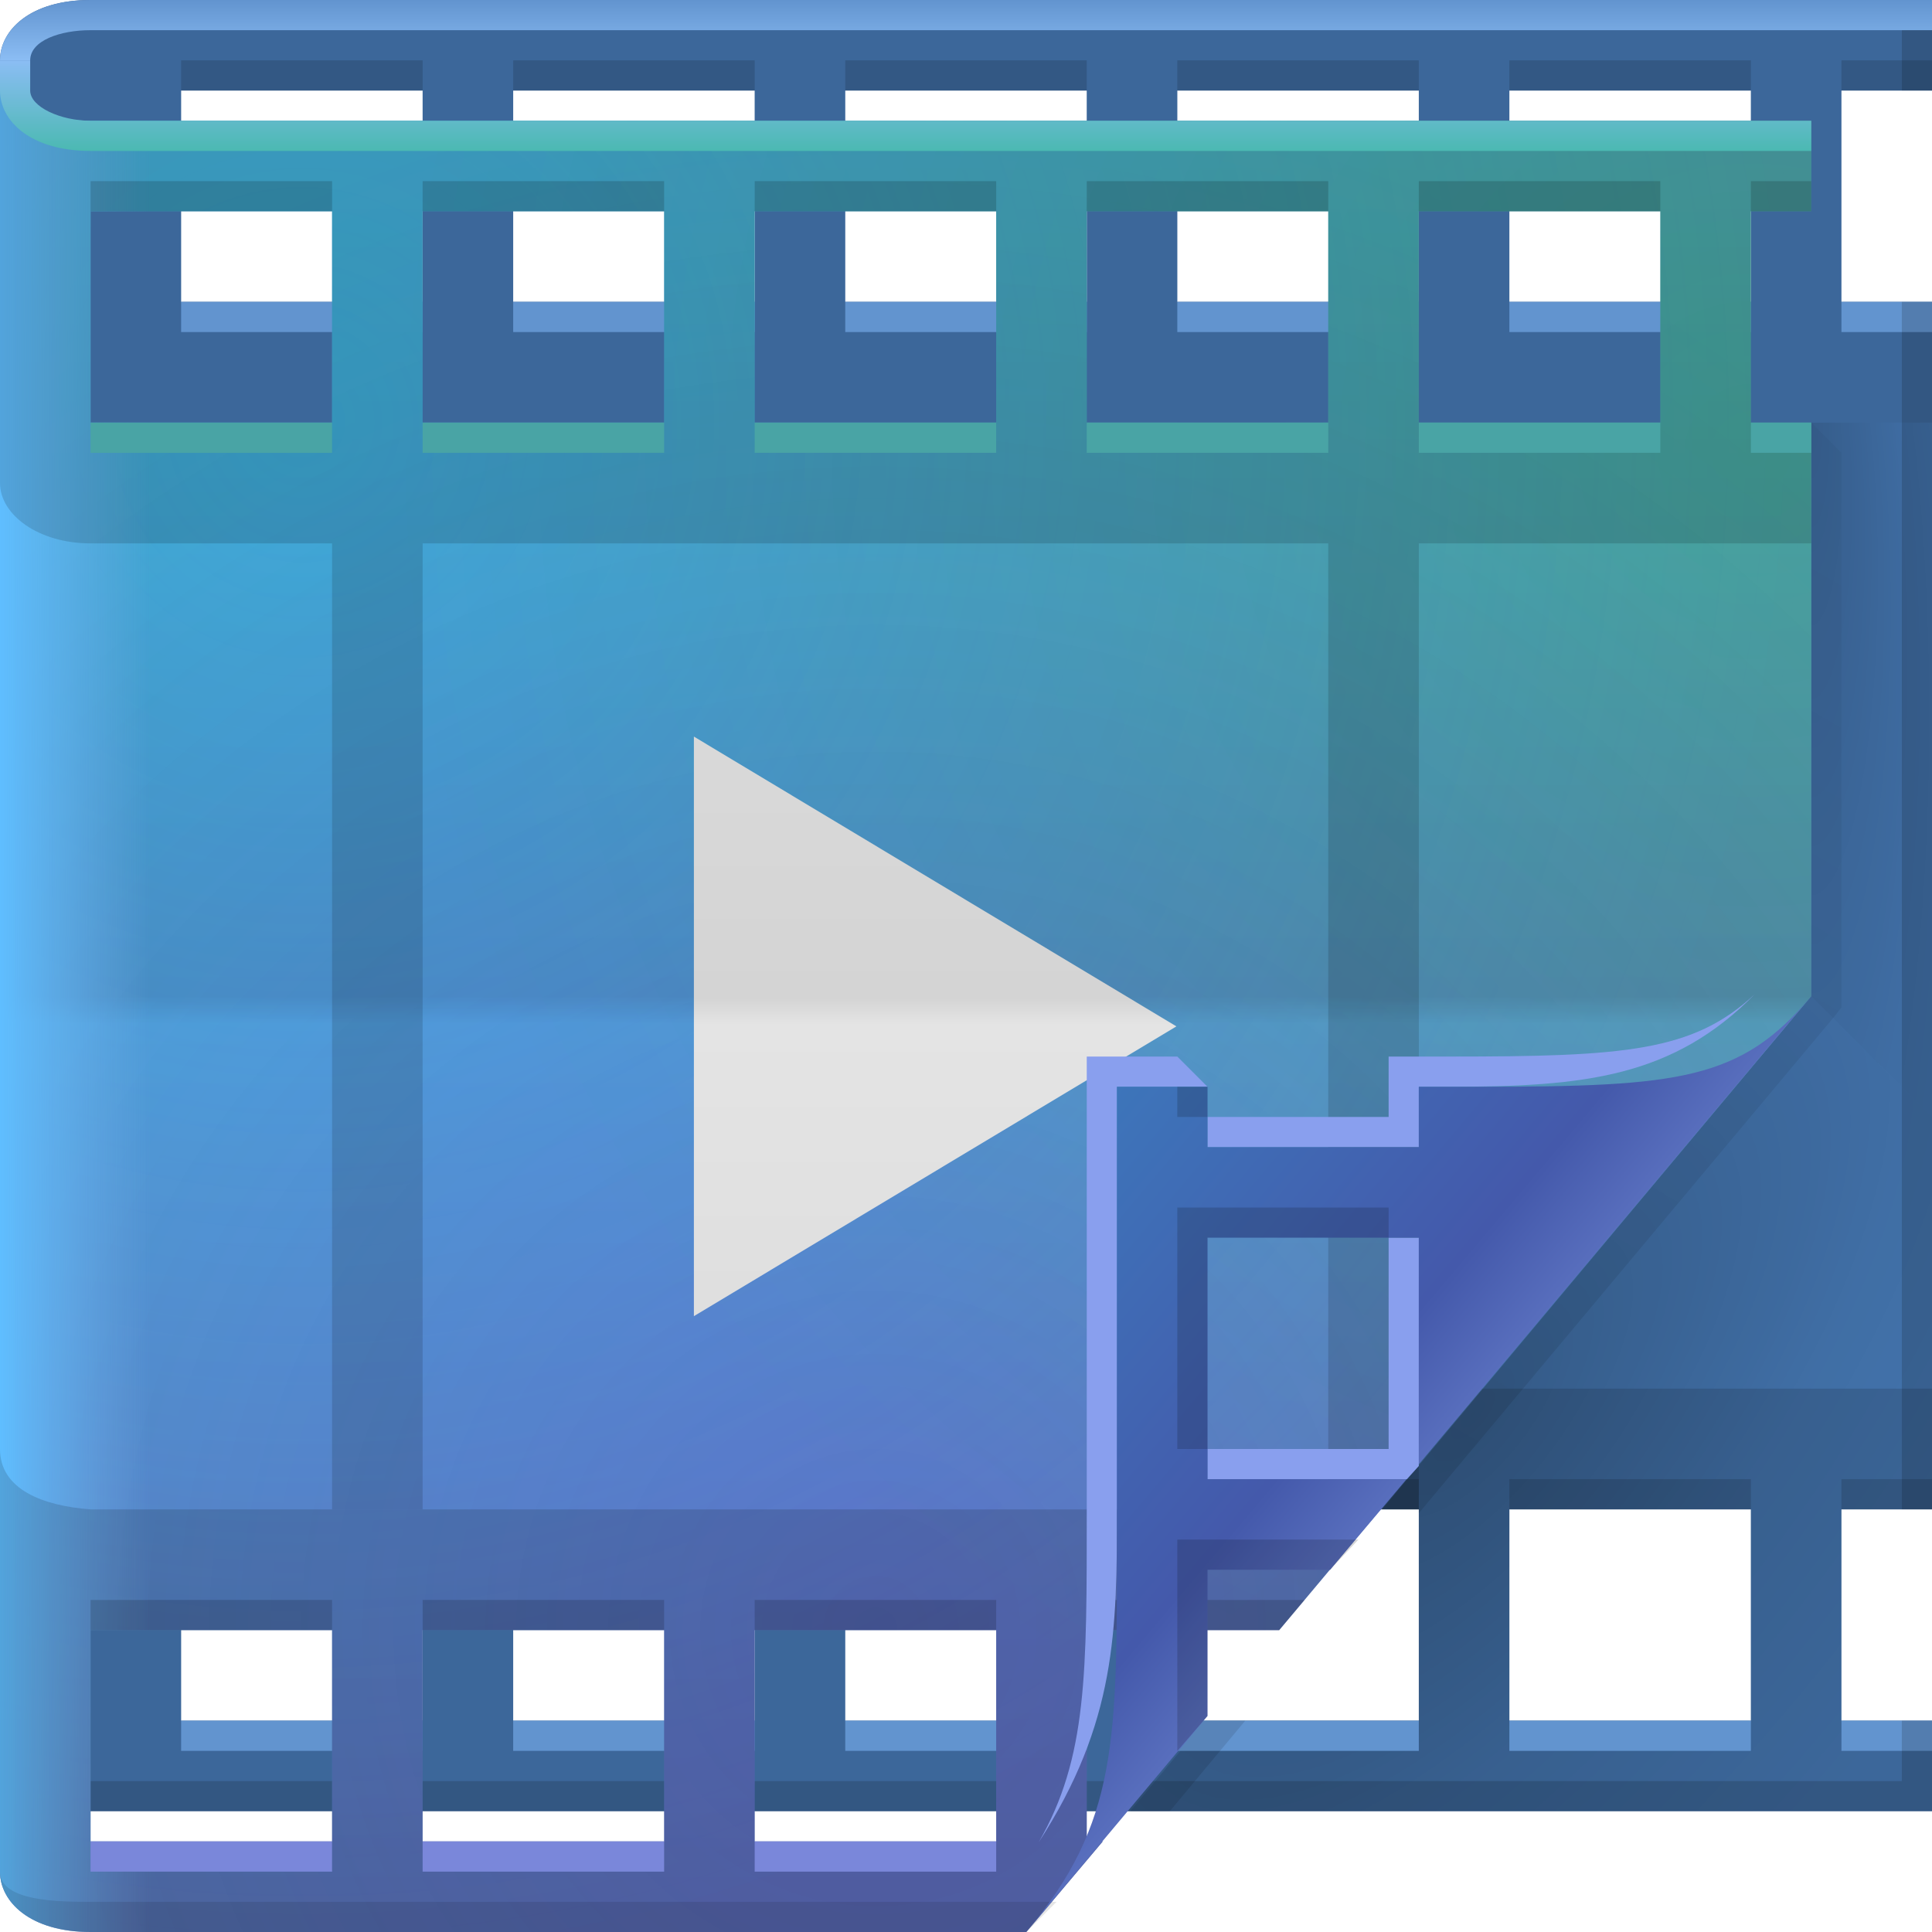 <?xml version="1.0" encoding="UTF-8" standalone="no"?>
<!-- Created with Inkscape (http://www.inkscape.org/) -->

<svg
   xmlns:dc="http://purl.org/dc/elements/1.1/"
   xmlns:cc="http://creativecommons.org/ns#"
   xmlns:rdf="http://www.w3.org/1999/02/22-rdf-syntax-ns#"
   xmlns:svg="http://www.w3.org/2000/svg"
   xmlns="http://www.w3.org/2000/svg"
   xmlns:xlink="http://www.w3.org/1999/xlink"
   xmlns:sodipodi="http://sodipodi.sourceforge.net/DTD/sodipodi-0.dtd"
   xmlns:inkscape="http://www.inkscape.org/namespaces/inkscape"
   version="1.1"
   width="64"
   height="64"
   id="svg13094"
   inkscape:version="0.48.3.1 r9886"
   sodipodi:docname="video-x-wmv.svg">
  <sodipodi:namedview
     pagecolor="#ffffff"
     bordercolor="#666666"
     borderopacity="1"
     objecttolerance="10"
     gridtolerance="10"
     guidetolerance="10"
     inkscape:pageopacity="0"
     inkscape:pageshadow="2"
     inkscape:window-width="1920"
     inkscape:window-height="1033"
     id="namedview70"
     showgrid="true"
     inkscape:zoom="10.429825"
     inkscape:cx="36.89144"
     inkscape:cy="30.782011"
     inkscape:window-x="-10"
     inkscape:window-y="25"
     inkscape:window-maximized="1"
     inkscape:current-layer="svg13094"
     fit-margin-top="0"
     fit-margin-left="0"
     fit-margin-right="0"
     fit-margin-bottom="0">
    <inkscape:grid
       type="xygrid"
       id="grid3062"
       empspacing="5"
       visible="true"
       enabled="true"
       snapvisiblegridlinesonly="true"
       originx="0px"
       originy="0px" />
  </sodipodi:namedview>
  <defs
     id="defs11">
    <linearGradient
       inkscape:collect="always"
       id="linearGradient4112">
      <stop
         style="stop-color:#8bbdf4;stop-opacity:1;"
         offset="0"
         id="stop4114" />
      <stop
         style="stop-color:#6294cf;stop-opacity:1"
         offset="1"
         id="stop4116" />
    </linearGradient>
    <linearGradient
       inkscape:collect="always"
       id="linearGradient4104">
      <stop
         style="stop-color:#8bbdf4;stop-opacity:1;"
         offset="0"
         id="stop4106" />
      <stop
         style="stop-color:#4bb9b2;stop-opacity:1"
         offset="1"
         id="stop4108" />
    </linearGradient>
    <linearGradient
       id="linearGradient3884">
      <stop
         style="stop-color:#00ff00;stop-opacity:0.2;"
         offset="0"
         id="stop3886" />
      <stop
         style="stop-color:#00ff00;stop-opacity:0;"
         offset="1"
         id="stop3888" />
    </linearGradient>
    <linearGradient
       id="linearGradient3866">
      <stop
         id="stop3868"
         offset="0"
         style="stop-color:#8400e2;stop-opacity:0.193;" />
      <stop
         id="stop3870"
         offset="1"
         style="stop-color:#9100ff;stop-opacity:0;" />
    </linearGradient>
    <linearGradient
       id="linearGradient3078">
      <stop
         style="stop-color:#00f7ff;stop-opacity:0.321;"
         offset="0"
         id="stop3080" />
      <stop
         style="stop-color:#00f9ff;stop-opacity:0;"
         offset="1"
         id="stop3082" />
    </linearGradient>
    <linearGradient
       id="linearGradient3835">
      <stop
         style="stop-color:#74ade7;stop-opacity:0;"
         offset="0"
         id="stop3837" />
      <stop
         style="stop-color:#5fbeff;stop-opacity:1"
         offset="1"
         id="stop3839" />
    </linearGradient>
    <radialGradient
       cx="72.138"
       cy="18.311"
       r="14.161"
       fx="63.999"
       id="radialGradient3946"
       gradientUnits="userSpaceOnUse"
       gradientTransform="matrix(-2.491188e-8,2.472,-0.512,0,69.383,-145.292)">
      <stop
         id="stop4130"
         style="stop-color:#000000;stop-opacity:0.22"
         offset="0" />
      <stop
         id="stop4132"
         style="stop-color:#000000;stop-opacity:0.087"
         offset="0.5" />
      <stop
         id="stop4134"
         style="stop-color:#000000;stop-opacity:0"
         offset="1" />
    </radialGradient>
    <radialGradient
       cx="48.308"
       cy="47.141"
       r="14.161"
       id="radialGradient3996"
       gradientUnits="userSpaceOnUse"
       gradientTransform="matrix(0.94,0.775,-1.798,2.18,88.131,-93.366)">
      <stop
         id="stop3954"
         style="stop-color:#000000;stop-opacity:0.246"
         offset="0" />
      <stop
         id="stop3958"
         style="stop-color:#000000;stop-opacity:0.074"
         offset="0.5" />
      <stop
         id="stop3956"
         style="stop-color:#000000;stop-opacity:0"
         offset="1" />
    </radialGradient>
    <linearGradient
       x1="48.992"
       y1="46.125"
       x2="37"
       y2="36"
       id="linearGradient4280"
       gradientUnits="userSpaceOnUse">
      <stop
         id="stop4293"
         style="stop-color:#586ebd;stop-opacity:1"
         offset="0" />
      <stop
         id="stop4295"
         style="stop-color:#4459ab;stop-opacity:1"
         offset="0.21" />
      <stop
         id="stop4297"
         style="stop-color:#3d75ba;stop-opacity:1"
         offset="1" />
    </linearGradient>
    <linearGradient
       x1="45"
       y1="52"
       x2="73"
       y2="4"
       id="linearGradient4308"
       gradientUnits="userSpaceOnUse">
      <stop
         id="stop4304"
         style="stop-color:#000000;stop-opacity:0.107"
         offset="0" />
      <stop
         id="stop4306"
         style="stop-color:#000000;stop-opacity:0"
         offset="1" />
    </linearGradient>
    <linearGradient
       inkscape:collect="always"
       xlink:href="#linearGradient3835"
       id="linearGradient3841"
       x1="5"
       y1="43"
       x2="0"
       y2="43"
       gradientUnits="userSpaceOnUse" />
    <radialGradient
       inkscape:collect="always"
       xlink:href="#linearGradient3866"
       id="radialGradient3084"
       cx="12"
       cy="15.774"
       fx="12"
       fy="15.774"
       r="30"
       gradientTransform="matrix(0.444,0,0,0.459,-33.4,49.756)"
       gradientUnits="userSpaceOnUse" />
    <radialGradient
       inkscape:collect="always"
       xlink:href="#linearGradient3078"
       id="radialGradient3860"
       gradientUnits="userSpaceOnUse"
       gradientTransform="matrix(0.444,0,0,0.459,-33.2,8.756)"
       cx="12"
       cy="15.774"
       fx="12"
       fy="15.774"
       r="30" />
    <radialGradient
       inkscape:collect="always"
       xlink:href="#linearGradient3078"
       id="radialGradient3864"
       gradientUnits="userSpaceOnUse"
       gradientTransform="matrix(1.667,0,0,1.722,-10,-13.167)"
       cx="12"
       cy="15.774"
       fx="12"
       fy="15.774"
       r="30" />
    <radialGradient
       inkscape:collect="always"
       xlink:href="#linearGradient3866"
       id="radialGradient3882"
       gradientUnits="userSpaceOnUse"
       gradientTransform="matrix(1.667,0,0,1.722,-10,-13.167)"
       cx="23.4"
       cy="39"
       fx="23.4"
       fy="39"
       r="30" />
    <radialGradient
       inkscape:collect="always"
       xlink:href="#linearGradient3884"
       id="radialGradient3890"
       cx="54.333"
       cy="18.484"
       fx="54.333"
       fy="18.484"
       r="30"
       gradientTransform="matrix(1.5,0,0,1.55,-23.5,-13.65)"
       gradientUnits="userSpaceOnUse" />
    <radialGradient
       inkscape:collect="always"
       xlink:href="#linearGradient3884"
       id="radialGradient3894"
       gradientUnits="userSpaceOnUse"
       gradientTransform="matrix(0.444,0,0,0.459,-33.4,29.756)"
       cx="12"
       cy="15.774"
       fx="12"
       fy="15.774"
       r="30" />
    <linearGradient
       inkscape:collect="always"
       xlink:href="#linearGradient4104"
       id="linearGradient4110"
       x1="23"
       y1="2"
       x2="23"
       y2="5"
       gradientUnits="userSpaceOnUse" />
    <linearGradient
       inkscape:collect="always"
       xlink:href="#linearGradient4112"
       id="linearGradient4118"
       x1="27"
       y1="2"
       x2="27"
       y2="0"
       gradientUnits="userSpaceOnUse" />
    <linearGradient
       inkscape:collect="always"
       xlink:href="#linearGradient3918-5"
       id="linearGradient4549-8-1-0"
       gradientUnits="userSpaceOnUse"
       gradientTransform="translate(-3117.602,-1600.228)"
       x1="3165.602"
       y1="1754.894"
       x2="3165.602"
       y2="1561.562" />
    <linearGradient
       x1="31"
       y1="64"
       x2="31"
       y2="2"
       id="linearGradient3918-5"
       gradientUnits="userSpaceOnUse">
      <stop
         id="stop3920-7"
         style="stop-color:#d4d4d4;stop-opacity:1"
         offset="0" />
      <stop
         id="stop3922-4"
         style="stop-color:#e4e4e4;stop-opacity:1"
         offset="0.501" />
      <stop
         id="stop3924-8"
         style="stop-color:#d4d4d4;stop-opacity:1"
         offset="0.516" />
      <stop
         id="stop3926-8"
         style="stop-color:#e4e4e4;stop-opacity:1"
         offset="1" />
    </linearGradient>
    <linearGradient
       inkscape:collect="always"
       xlink:href="#linearGradient3978-3"
       id="linearGradient4366-4"
       gradientUnits="userSpaceOnUse"
       x1="-20.071"
       y1="62.85"
       x2="-20.071"
       y2="5"
       gradientTransform="translate(49.953,-9.8049317e-7)" />
    <linearGradient
       gradientUnits="userSpaceOnUse"
       id="linearGradient3978-3"
       y2="2"
       x2="31"
       y1="64"
       x1="31">
      <stop
         offset="0"
         style="stop-color:#5380b2;stop-opacity:1"
         id="stop3980-0" />
      <stop
         offset="0.5"
         style="stop-color:#5a96cc;stop-opacity:1"
         id="stop3982-7" />
      <stop
         offset="0.516"
         style="stop-color:#5380b2;stop-opacity:1"
         id="stop3984-4" />
      <stop
         offset="1"
         style="stop-color:#5a96cc;stop-opacity:1"
         id="stop3986-8" />
    </linearGradient>
    <linearGradient
       inkscape:collect="always"
       xlink:href="#linearGradient4280"
       id="linearGradient4220"
       gradientUnits="userSpaceOnUse"
       x1="48.992"
       y1="46.125"
       x2="37"
       y2="36" />
    <linearGradient
       inkscape:collect="always"
       xlink:href="#linearGradient4280"
       id="linearGradient4224"
       gradientUnits="userSpaceOnUse"
       x1="48.992"
       y1="46.125"
       x2="37"
       y2="36" />
    <linearGradient
       inkscape:collect="always"
       xlink:href="#linearGradient4280"
       id="linearGradient4226"
       gradientUnits="userSpaceOnUse"
       x1="48.992"
       y1="46.125"
       x2="37"
       y2="36"
       gradientTransform="translate(1,1)" />
  </defs>
  <path
     d="M 3,0 C 1,0 0,1 0,2 l 0,58 64,0 0,-3 -3,0 0,-7 3,0 0,-40 -3,0 0,-7 3,0 L 64,0 5,0 4,0 3,0 z m 3,3 8,0 0,7 -8,0 0,-7 z m 11,0 8,0 0,7 -8,0 0,-7 z m 11,0 8,0 0,7 -8,0 0,-7 z m 11,0 8,0 0,7 -8,0 0,-7 z m 11,0 8,0 0,7 -8,0 0,-7 z m -44,47 8,0 0,7 -8,0 0,-7 z m 11,0 8,0 0,7 -8,0 0,-7 z m 11,0 8,0 0,7 -8,0 0,-7 z m 11,0 8,0 0,7 -8,0 0,-7 z m 11,0 8,0 0,7 -8,0 0,-7 z"
     id="path3960"
     style="fill:#4577b2;fill-opacity:1;fill-rule:nonzero"
     inkscape:connector-curvature="0" />
  <path
     style="color:#000000;fill:#000000;fill-opacity:0.138;fill-rule:nonzero;stroke:none;stroke-width:1;marker:none;visibility:visible;display:inline;overflow:visible;enable-background:accumulate"
     d="M 3 0 C 1 0 0 1 0 2 L 0 14 L 64 14 L 64 10 L 61 10 L 61 3 L 64 3 L 64 0 L 5 0 L 4 0 L 3 0 z M 6 3 L 14 3 L 14 10 L 6 10 L 6 3 z M 17 3 L 25 3 L 25 10 L 17 10 L 17 3 z M 28 3 L 36 3 L 36 10 L 28 10 L 28 3 z M 39 3 L 47 3 L 47 10 L 39 10 L 39 3 z M 50 3 L 58 3 L 58 10 L 50 10 L 50 3 z "
     id="rect4028" />
  <path
     style="color:#000000;fill:#000000;fill-opacity:0.138;fill-rule:nonzero;stroke:none;stroke-width:1;marker:none;visibility:visible;display:inline;overflow:visible;enable-background:accumulate"
     d="M 2 46 L 2 60 L 64 60 L 64 57 L 61 57 L 61 50 L 64 50 L 64 46 L 2 46 z M 6 50 L 14 50 L 14 57 L 6 57 L 6 50 z M 17 50 L 25 50 L 25 57 L 17 57 L 17 50 z M 28 50 L 36 50 L 36 57 L 28 57 L 28 50 z M 39 50 L 47 50 L 47 57 L 39 57 L 39 50 z M 50 50 L 58 50 L 58 57 L 50 57 L 50 50 z "
     id="rect3950" />
  <path
     d="m 60,33 4,4 0,-23 -4,0 z"
     id="path3900"
     style="fill:url(#radialGradient3946);fill-rule:nonzero"
     inkscape:connector-curvature="0"
     sodipodi:nodetypes="ccccc" />
  <path
     d="M 60,33 45.781,50 47,50 l 0,7 -7.062,0 -2.5,3 26.562,0 0,-3 -3,0 0,-7 3,0 0,-13 -4,-4 z m -10,17 8,0 0,7 -8,0 0,-7 z"
     id="path3934"
     style="fill:url(#radialGradient3996);fill-rule:nonzero"
     inkscape:connector-curvature="0" />
  <path
     d="m 6,10 0,1 8,0 0,-1 -8,0 z m 11,0 0,1 8,0 0,-1 -8,0 z m 11,0 0,1 8,0 0,-1 -8,0 z m 11,0 0,1 8,0 0,-1 -8,0 z m 11,0 0,1 8,0 0,-1 -8,0 z m 11,0 0,1 3,0 0,-1 -3,0 z m -55,47 0,1 8,0 0,-1 -8,0 z m 11,0 0,1 8,0 0,-1 -8,0 z m 11,0 0,1 8,0 0,-1 -8,0 z m 11,0 0,1 8,0 0,-1 -8,0 z m 11,0 0,1 8,0 0,-1 -8,0 z m 11,0 0,1 3,0 0,-1 -3,0 z"
     id="path3912"
     style="fill:#6294cf;fill-opacity:1;fill-rule:nonzero;stroke:none"
     inkscape:connector-curvature="0" />
  <path
     d="m 6,2 0,1 8,0 0,-1 -8,0 z m 11,0 0,1 8,0 0,-1 -8,0 z m 11,0 0,1 8,0 0,-1 -8,0 z m 11,0 0,1 8,0 0,-1 -8,0 z m 11,0 0,1 8,0 0,-1 -8,0 z m 11,0 0,1 3,0 0,-1 -3,0 z m -55,47 0,1 8,0 0,-1 -8,0 z m 11,0 0,1 8,0 0,-1 -8,0 z m 11,0 0,1 8,0 0,-1 -8,0 z m 11,0 0,1 8,0 0,-1 -8,0 z m 11,0 0,1 8,0 0,-1 -8,0 z m 11,0 0,1 3,0 0,-1 -3,0 z"
     id="path3884"
     style="opacity:0.97;fill:#000000;fill-opacity:0.15;fill-rule:nonzero;stroke:none"
     inkscape:connector-curvature="0" />
  <path
     d="m 63,0 0,3 1,0 0,-3 -1,0 z m 0,10 0,40 1,0 0,-40 -1,0 z m 0,47 0,2 -63,0 0,1 63,0 1,0 0,-1 0,-2 -1,0 z"
     id="path4299"
     style="fill:#000000;fill-opacity:0.156;fill-rule:nonzero"
     inkscape:connector-curvature="0" />
  <path
     d="M 60,14 60,33 45.375,50 47,50 47,50.125 60.781,33.656 61,33.375 61,33 61,15 z M 39.344,57 36.75,60 l 2,0 2.5,-3 z"
     id="path3922"
     style="fill:url(#linearGradient4308);fill-rule:nonzero"
     inkscape:connector-curvature="0"
     sodipodi:nodetypes="ccccccccccccccc" />
  <path
     inkscape:connector-curvature="0"
     id="path3074"
     d="m 0,2 0,60 c 0,1 1,2 3,2 L 34,64 36.531,61 36,61 36,54 42.375,54 60,33 60,14 58,14 58,7 60,7 60,4 3,4 C 1,4 0,3 0,2 z m 3,5 8,0 0,7 -8,0 0,-7 z m 11,0 8,0 0,7 -8,0 0,-7 z m 11,0 8,0 0,7 -8,0 0,-7 z m 11,0 8,0 0,7 -8,0 0,-7 z m 11,0 8,0 0,7 -8,0 0,-7 z m -44,47 8,0 0,7 -8,0 0,-7 z m 11,0 8,0 0,7 -8,0 0,-7 z m 11,0 8,0 0,7 -8,0 0,-7 z"
     style="fill:url(#linearGradient4366-4);fill-opacity:1;fill-rule:nonzero;stroke:none;color:#000000;stroke-width:1;marker:none;visibility:visible;display:inline;overflow:visible;enable-background:accumulate" />
  <path
     style="fill:url(#radialGradient3864);fill-opacity:1;fill-rule:nonzero;stroke:none"
     d="m 0,2 0,60 c 0,1 1,2 3,2 L 34,64 36.531,61 36,61 36,54 42.375,54 60,33 60,14 58,14 58,7 60,7 60,4 3,4 C 1,4 0,3 0,2 z m 3,5 8,0 0,7 -8,0 0,-7 z m 11,0 8,0 0,7 -8,0 0,-7 z m 11,0 8,0 0,7 -8,0 0,-7 z m 11,0 8,0 0,7 -8,0 0,-7 z m 11,0 8,0 0,7 -8,0 0,-7 z m -44,47 8,0 0,7 -8,0 0,-7 z m 11,0 8,0 0,7 -8,0 0,-7 z m 11,0 8,0 0,7 -8,0 0,-7 z"
     id="path3862"
     inkscape:connector-curvature="0" />
  <path
     inkscape:connector-curvature="0"
     id="path3854"
     d="m 0,2 0,60 c 0,1 1,2 3,2 L 34,64 36.531,61 36,61 36,54 42.375,54 60,33 60,14 58,14 58,7 60,7 60,4 3,4 C 1,4 0,3 0,2 z m 3,5 8,0 0,7 -8,0 0,-7 z m 11,0 8,0 0,7 -8,0 0,-7 z m 11,0 8,0 0,7 -8,0 0,-7 z m 11,0 8,0 0,7 -8,0 0,-7 z m 11,0 8,0 0,7 -8,0 0,-7 z m -44,47 8,0 0,7 -8,0 0,-7 z m 11,0 8,0 0,7 -8,0 0,-7 z m 11,0 8,0 0,7 -8,0 0,-7 z"
     style="fill:url(#radialGradient3890);fill-opacity:1;fill-rule:nonzero;stroke:none" />
  <path
     style="fill:url(#radialGradient3882);fill-opacity:1;fill-rule:nonzero;stroke:none"
     d="m 0,2 0,60 c 0,1 1,2 3,2 L 34,64 36.531,61 36,61 36,54 42.375,54 60,33 60,14 58,14 58,7 60,7 60,4 3,4 C 1,4 0,3 0,2 z m 3,5 8,0 0,7 -8,0 0,-7 z m 11,0 8,0 0,7 -8,0 0,-7 z m 11,0 8,0 0,7 -8,0 0,-7 z m 11,0 8,0 0,7 -8,0 0,-7 z m 11,0 8,0 0,7 -8,0 0,-7 z m -44,47 8,0 0,7 -8,0 0,-7 z m 11,0 8,0 0,7 -8,0 0,-7 z m 11,0 8,0 0,7 -8,0 0,-7 z"
     id="path3880"
     inkscape:connector-curvature="0" />
  <path
     inkscape:connector-curvature="0"
     id="path3858"
     d="m -30.533,12.8 0,16 c 0,0.267 0.267,0.533 0.8,0.533 l 8.267,0 0.675,-0.8 -0.142,0 0,-1.867 1.7,0 4.7,-5.6 0,-5.067 -0.533,0 0,-1.867 0.533,0 0,-0.8 -15.2,0 c -0.533,0 -0.8,-0.267 -0.8,-0.533 z m 0.8,1.333 2.133,0 0,1.867 -2.133,0 0,-1.867 z m 2.933,0 2.133,0 0,1.867 -2.133,0 0,-1.867 z m 2.933,0 2.133,0 0,1.867 -2.133,0 0,-1.867 z m 2.933,0 2.133,0 0,1.867 -2.133,0 0,-1.867 z m 2.933,0 2.133,0 0,1.867 L -18,16 l 0,-1.867 z m -11.733,12.533 2.133,0 0,1.867 -2.133,0 0,-1.867 z m 2.933,0 2.133,0 0,1.867 -2.133,0 0,-1.867 z m 2.933,0 2.133,0 0,1.867 -2.133,0 0,-1.867 z"
     style="fill:url(#radialGradient3860);fill-opacity:1;fill-rule:nonzero;stroke:none" />
  <path
     inkscape:connector-curvature="0"
     id="path3892"
     d="m -30.733,33.8 0,16 c 0,0.267 0.267,0.533 0.8,0.533 l 8.267,0 0.675,-0.8 -0.142,0 0,-1.867 1.7,0 4.7,-5.6 0,-5.067 -0.533,0 0,-1.867 0.533,0 0,-0.8 -15.2,0 c -0.533,0 -0.8,-0.267 -0.8,-0.533 z m 0.8,1.333 2.133,0 0,1.867 -2.133,0 0,-1.867 z m 2.933,0 2.133,0 0,1.867 L -27,37 l 0,-1.867 z m 2.933,0 2.133,0 0,1.867 -2.133,0 0,-1.867 z m 2.933,0 2.133,0 0,1.867 -2.133,0 0,-1.867 z m 2.933,0 2.133,0 0,1.867 -2.133,0 0,-1.867 z m -11.733,12.533 2.133,0 0,1.867 -2.133,0 0,-1.867 z m 2.933,0 2.133,0 0,1.867 -2.133,0 0,-1.867 z m 2.933,0 2.133,0 0,1.867 -2.133,0 0,-1.867 z"
     style="fill:url(#radialGradient3894);fill-opacity:1;fill-rule:nonzero;stroke:none" />
  <path
     style="fill:url(#radialGradient3084);fill-opacity:1;fill-rule:nonzero;stroke:none"
     d="m -30.733,53.8 0,16 c 0,0.267 0.267,0.533 0.8,0.533 l 8.267,0 0.675,-0.8 -0.142,0 0,-1.867 1.7,0 4.7,-5.6 0,-5.067 -0.533,0 0,-1.867 0.533,0 0,-0.8 -15.2,0 c -0.533,0 -0.8,-0.267 -0.8,-0.533 z m 0.8,1.333 2.133,0 0,1.867 -2.133,0 0,-1.867 z m 2.933,0 2.133,0 0,1.867 L -27,57 l 0,-1.867 z m 2.933,0 2.133,0 0,1.867 -2.133,0 0,-1.867 z m 2.933,0 2.133,0 0,1.867 -2.133,0 0,-1.867 z m 2.933,0 2.133,0 0,1.867 -2.133,0 0,-1.867 z m -11.733,12.533 2.133,0 0,1.867 -2.133,0 0,-1.867 z m 2.933,0 2.133,0 0,1.867 -2.133,0 0,-1.867 z m 2.933,0 2.133,0 0,1.867 -2.133,0 0,-1.867 z"
     id="rect3929"
     inkscape:connector-curvature="0" />
  <path
     style="fill:url(#linearGradient3841);fill-opacity:1;fill-rule:nonzero;stroke:none"
     d="m 0,2 0,60 c 0,1 1,2 3,2 L 5,64 5,61 3,61 3,54 5,54 5,14 3,14 3,7 5,7 5,4 3,4 C 1,4 0,3 0,2 z"
     id="rect3064"
     inkscape:connector-curvature="0" />
  <path
     style="color:#000000;fill:#000000;fill-opacity:0.138;fill-rule:nonzero;stroke:none;stroke-width:1;marker:none;visibility:visible;display:inline;overflow:visible;enable-background:accumulate"
     d="m 0,2 0,14 c 0,1.052 1.27,2 3,2 l 57,0 0,-4 -2,0 0,-7 2,0 L 60,4 3,4 C 1,4 0,3 0,2 z m 3,5 8,0 0,7 -8,0 z m 11,0 8,0 0,7 -8,0 z m 11,0 8,0 0,7 -8,0 z m 11,0 8,0 0,7 -8,0 z m 11,0 8,0 0,7 -8,0 z"
     id="rect3971"
     inkscape:connector-curvature="0"
     sodipodi:nodetypes="cssccccccscccccccccccccccccccccccccc" />
  <path
     inkscape:connector-curvature="0"
     style="fill:url(#linearGradient4110);fill-opacity:1;fill-rule:nonzero"
     id="path4102"
     d="M 0,2 0,3 C 0,4 1,5 3,5 L 60,5 60,4 3,4 C 2,4 1,3.54 1,3 L 1,2 z"
     sodipodi:nodetypes="cssccsscc" />
  <path
     d="M 0,2 1,2 C 1,1.339 2,1 3,1 L 64,1 64,0 5,0 3,0 C 1,0 0,1 0,2 z"
     id="path4253"
     style="fill:url(#linearGradient4118);fill-opacity:1;fill-rule:nonzero"
     inkscape:connector-curvature="0"
     sodipodi:nodetypes="ccscccsc" />
  <path
     d="m 0,62 c 0,1 2,1 3,1 l 32,0 -1,1 -31,0 C 1,64 0,63 0,62 z"
     id="path4255"
     style="fill:#000000;fill-opacity:0.103;fill-rule:nonzero"
     inkscape:connector-curvature="0" />
  <path
     style="color:#000000;fill:#000000;fill-opacity:0.138;fill-rule:nonzero;stroke:none;stroke-width:1;marker:none;visibility:visible;display:inline;overflow:visible;enable-background:accumulate"
     d="m 0,48 0,14 c 0,1 1,2 3,2 L 34,64 36.531,61 36,61 36,54 42.375,54 45.719,50 3,50 C 1.427,49.883 0,49.343 0,48 z m 3,6 8,0 0,7 -8,0 z m 11,0 8,0 0,7 -8,0 z m 11,0 8,0 0,7 -8,0 z"
     id="rect3913"
     inkscape:connector-curvature="0"
     sodipodi:nodetypes="cssccccccccccccccccccccccc" />
  <path
     d="m 3,6 0,1 8,0 0,-1 z m 11,0 0,1 8,0 0,-1 z m 11,0 0,1 8,0 0,-1 z m 11,0 0,1 8,0 0,-1 z m 11,0 0,1 8,0 0,-1 z m 11,0 0,1 2,0 0,-1 z m -55,47 0,1 8,0 0,-1 z m 11,0 0,1 8,0 0,-1 z m 11,0 0,1 8,0 0,-1 z m 11,0 0,1 6.375,0 0.844,-1 z"
     id="path3939"
     style="opacity:0.97;fill:#000000;fill-opacity:0.166;fill-rule:nonzero;stroke:none"
     inkscape:connector-curvature="0" />
  <path
     style="fill:#49a4a5;fill-opacity:1;fill-rule:nonzero;stroke:none"
     d="M 3 14 L 3 15 L 11 15 L 11 14 L 3 14 z M 14 14 L 14 15 L 22 15 L 22 14 L 14 14 z M 25 14 L 25 15 L 33 15 L 33 14 L 25 14 z M 36 14 L 36 15 L 44 15 L 44 14 L 36 14 z M 47 14 L 47 15 L 55 15 L 55 14 L 47 14 z M 58 14 L 58 15 L 60 15 L 60 14 L 58 14 z "
     id="path4024" />
  <path
     style="fill:#7a87da;fill-opacity:1;fill-rule:nonzero;stroke:none"
     d="M 3 61 L 3 62 L 11 62 L 11 61 L 3 61 z M 14 61 L 14 62 L 22 62 L 22 61 L 14 61 z M 25 61 L 25 62 L 33 62 L 33 61 L 25 61 z "
     id="path4012" />
  <rect
     style="color:#000000;fill:#000000;fill-opacity:0.138;fill-rule:nonzero;stroke:none;stroke-width:1;marker:none;visibility:visible;display:inline;overflow:visible;enable-background:accumulate"
     id="rect4131"
     width="3"
     height="32"
     x="44"
     y="18" />
  <rect
     style="color:#000000;fill:#000000;fill-opacity:0.138;fill-rule:nonzero;stroke:none;stroke-width:1;marker:none;visibility:visible;display:inline;overflow:visible;enable-background:accumulate"
     id="rect4139"
     width="3"
     height="32"
     x="11"
     y="18" />
  <polygon
     transform="matrix(0.333,0,0,0.3,9,16.6)"
     style="color:#000000;fill:url(#linearGradient4549-8-1-0);fill-opacity:1;fill-rule:nonzero;stroke:none;stroke-width:3.162;marker:none;visibility:visible;display:inline;overflow:visible;enable-background:accumulate"
     id="polygon53"
     points="42,26 42,26 90,58 42,90 " />
  <path
     style="fill:#899fee;fill-opacity:1;fill-rule:nonzero"
     d="M 58.125,32.938 C 56.085,34.84 53.809,35 48,35 l -2,0 0,2 -6,0 0,1 7,0 0,-2 1,0 c 4.523,0 7.419,-0.325 10.125,-3.062 z M 36,35 36,50 c 0,5.398 0.028,8.22 -1.594,11.031 C 36.982,57.053 37,54.01 37,50 l 0,-14 3,0 -1,-1 z m 10,6 0,7 -6,0 0,1 6.604,0 L 47,48.563 47,41 z"
     id="path4282"
     inkscape:connector-curvature="0"
     sodipodi:nodetypes="csccccccsccscccccccccccccc" />
  <path
     inkscape:connector-curvature="0"
     style="fill:url(#linearGradient4220);fill-rule:nonzero"
     id="path4218"
     d="m 60,33 c -2.329,2.776 -4.361,3 -11,3 l -2,0 0,2 -7,0 0,-2 -3,0 0,15 c 0,6.644 0.044,9.37 -3,13 L 40,56.844 40,52 44.062,52 46.594,49 40,49 l 0,-8 7,0 0,7.5 L 60,33 z" />
  <path
     style="opacity:0.97;color:#000000;fill:#000000;fill-opacity:0.166;fill-rule:nonzero;stroke:none;marker:none;visibility:visible;display:inline;overflow:visible;enable-background:accumulate"
     d="m 39,36 0,1 1,0 0,-1 z m 0,4 0,8 1,0 0,-7 6,0 0,-1 z m 6,11 -6,0 0,7 1,-1.156 L 40,52 l 4.062,0 z"
     id="path4278"
     inkscape:connector-curvature="0"
     sodipodi:nodetypes="ccccccccccccccccccc" />
</svg>
